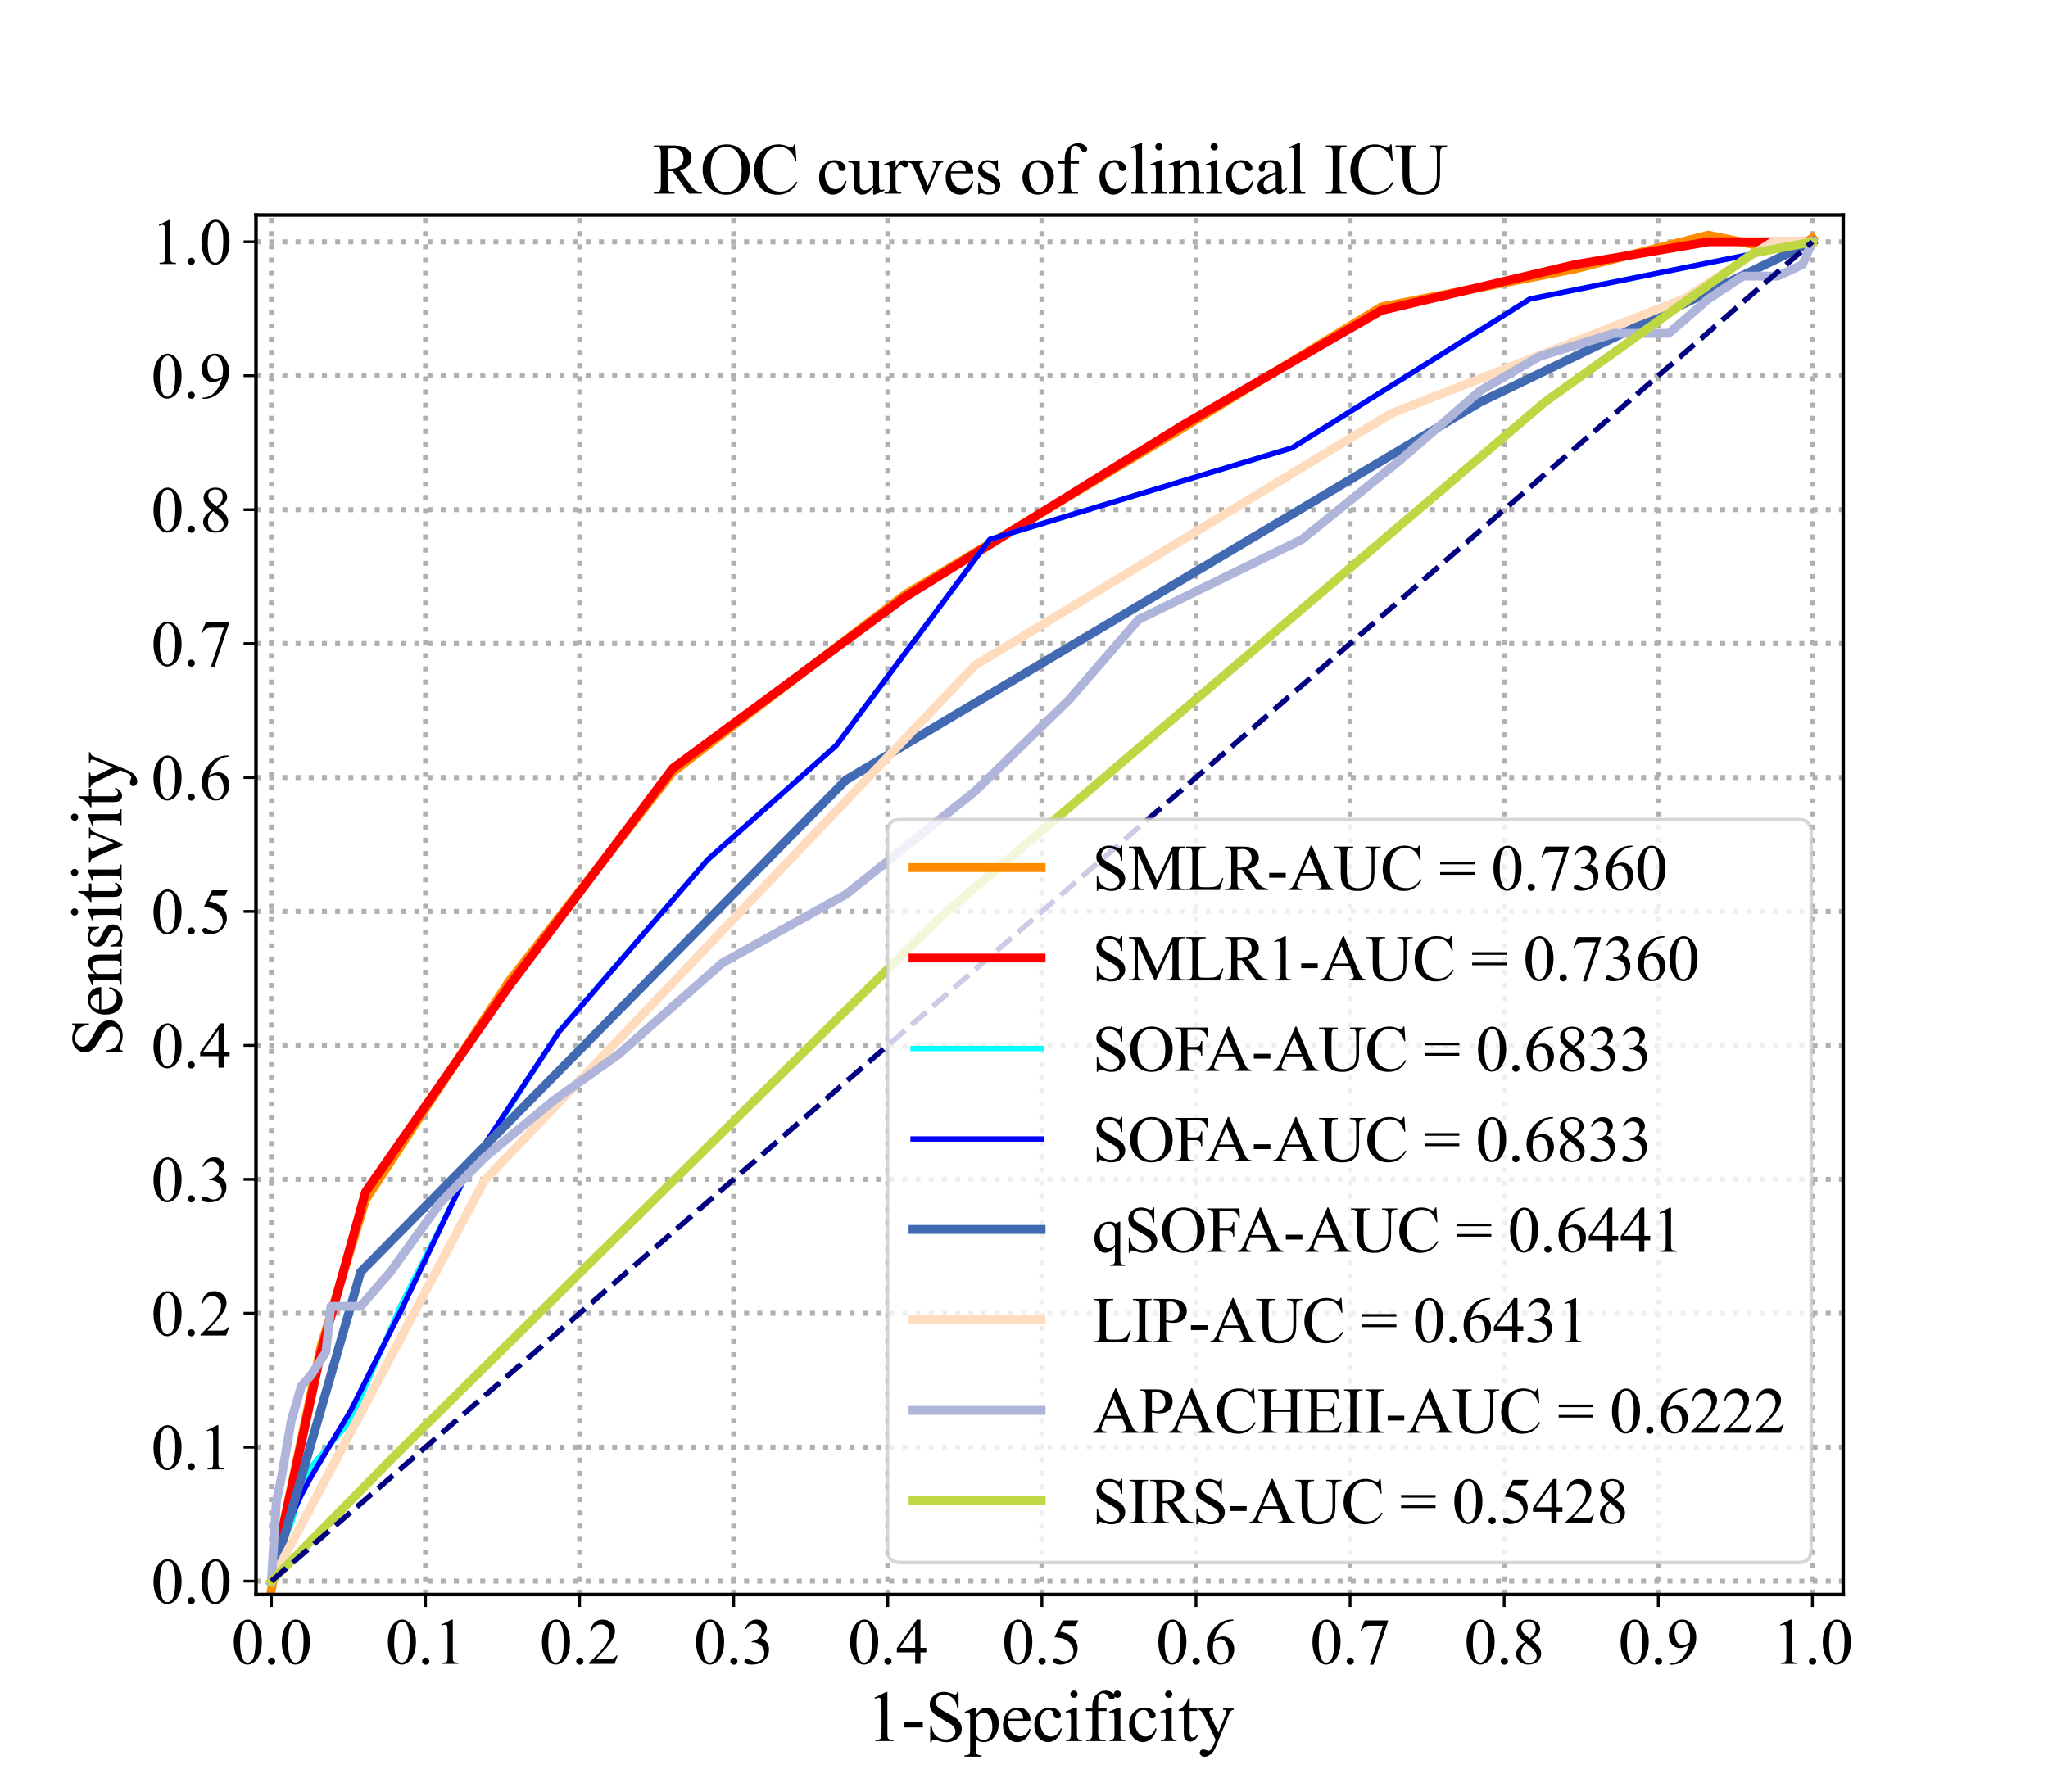 <?xml version="1.0" encoding="utf-8" standalone="no"?>
<!DOCTYPE svg PUBLIC "-//W3C//DTD SVG 1.1//EN"
  "http://www.w3.org/Graphics/SVG/1.1/DTD/svg11.dtd">
<svg xmlns:xlink="http://www.w3.org/1999/xlink" width="576pt" height="504pt" viewBox="0 0 576 504" xmlns="http://www.w3.org/2000/svg" version="1.1">
 <defs>
  <style type="text/css">*{stroke-linejoin: round; stroke-linecap: butt}</style>
 </defs>
 <g id="figure_1">
  <g id="patch_1">
   <path d="M 0 504 
L 576 504 
L 576 0 
L 0 0 
z
" style="fill: #ffffff"/>
  </g>
  <g id="axes_1">
   <g id="patch_2">
    <path d="M 72 448.56 
L 518.4 448.56 
L 518.4 60.48 
L 72 60.48 
z
" style="fill: #ffffff"/>
   </g>
   <g id="matplotlib.axis_1">
    <g id="xtick_1">
     <g id="line2d_1">
      <path d="M 76.334 448.56 
L 76.334 60.48 
" clip-path="url(#p6c0de63d6f)" style="fill: none; stroke-dasharray: 1.4,2.31; stroke-dashoffset: 0; stroke: #b0b0b0; stroke-width: 1.4"/>
     </g>
     <g id="line2d_2">
      <defs>
       <path id="md2850f3887" d="M 0 0 
L 0 3.5 
" style="stroke: #000000; stroke-width: 0.8"/>
      </defs>
      <g>
       <use xlink:href="#md2850f3887" x="76.334" y="448.56" style="stroke: #000000; stroke-width: 0.8"/>
      </g>
     </g>
     <g id="text_1">
      <!-- 0.0 -->
      <g transform="translate(65.084 468.059) scale(0.18 -0.18)">
       <defs>
        <path id="TimesNewRomanPSMT-30" d="M 231 2094 
Q 231 2819 450 3342 
Q 669 3866 1031 4122 
Q 1313 4325 1613 4325 
Q 2100 4325 2488 3828 
Q 2972 3213 2972 2159 
Q 2972 1422 2759 906 
Q 2547 391 2217 158 
Q 1888 -75 1581 -75 
Q 975 -75 572 641 
Q 231 1244 231 2094 
z
M 844 2016 
Q 844 1141 1059 588 
Q 1238 122 1591 122 
Q 1759 122 1940 273 
Q 2122 425 2216 781 
Q 2359 1319 2359 2297 
Q 2359 3022 2209 3506 
Q 2097 3866 1919 4016 
Q 1791 4119 1609 4119 
Q 1397 4119 1231 3928 
Q 1006 3669 925 3112 
Q 844 2556 844 2016 
z
" transform="scale(0.016)"/>
        <path id="TimesNewRomanPSMT-2e" d="M 800 606 
Q 947 606 1047 504 
Q 1147 403 1147 259 
Q 1147 116 1045 14 
Q 944 -88 800 -88 
Q 656 -88 554 14 
Q 453 116 453 259 
Q 453 406 554 506 
Q 656 606 800 606 
z
" transform="scale(0.016)"/>
       </defs>
       <use xlink:href="#TimesNewRomanPSMT-30"/>
       <use xlink:href="#TimesNewRomanPSMT-2e" x="50"/>
       <use xlink:href="#TimesNewRomanPSMT-30" x="75"/>
      </g>
     </g>
    </g>
    <g id="xtick_2">
     <g id="line2d_3">
      <path d="M 119.674 448.56 
L 119.674 60.48 
" clip-path="url(#p6c0de63d6f)" style="fill: none; stroke-dasharray: 1.4,2.31; stroke-dashoffset: 0; stroke: #b0b0b0; stroke-width: 1.4"/>
     </g>
     <g id="line2d_4">
      <g>
       <use xlink:href="#md2850f3887" x="119.674" y="448.56" style="stroke: #000000; stroke-width: 0.8"/>
      </g>
     </g>
     <g id="text_2">
      <!-- 0.1 -->
      <g transform="translate(108.424 468.059) scale(0.18 -0.18)">
       <defs>
        <path id="TimesNewRomanPSMT-31" d="M 750 3822 
L 1781 4325 
L 1884 4325 
L 1884 747 
Q 1884 391 1914 303 
Q 1944 216 2037 169 
Q 2131 122 2419 116 
L 2419 0 
L 825 0 
L 825 116 
Q 1125 122 1212 167 
Q 1300 213 1334 289 
Q 1369 366 1369 747 
L 1369 3034 
Q 1369 3497 1338 3628 
Q 1316 3728 1258 3775 
Q 1200 3822 1119 3822 
Q 1003 3822 797 3725 
L 750 3822 
z
" transform="scale(0.016)"/>
       </defs>
       <use xlink:href="#TimesNewRomanPSMT-30"/>
       <use xlink:href="#TimesNewRomanPSMT-2e" x="50"/>
       <use xlink:href="#TimesNewRomanPSMT-31" x="75"/>
      </g>
     </g>
    </g>
    <g id="xtick_3">
     <g id="line2d_5">
      <path d="M 163.014 448.56 
L 163.014 60.48 
" clip-path="url(#p6c0de63d6f)" style="fill: none; stroke-dasharray: 1.4,2.31; stroke-dashoffset: 0; stroke: #b0b0b0; stroke-width: 1.4"/>
     </g>
     <g id="line2d_6">
      <g>
       <use xlink:href="#md2850f3887" x="163.014" y="448.56" style="stroke: #000000; stroke-width: 0.8"/>
      </g>
     </g>
     <g id="text_3">
      <!-- 0.2 -->
      <g transform="translate(151.764 468.059) scale(0.18 -0.18)">
       <defs>
        <path id="TimesNewRomanPSMT-32" d="M 2934 816 
L 2638 0 
L 138 0 
L 138 116 
Q 1241 1122 1691 1759 
Q 2141 2397 2141 2925 
Q 2141 3328 1894 3587 
Q 1647 3847 1303 3847 
Q 991 3847 742 3664 
Q 494 3481 375 3128 
L 259 3128 
Q 338 3706 661 4015 
Q 984 4325 1469 4325 
Q 1984 4325 2329 3994 
Q 2675 3663 2675 3213 
Q 2675 2891 2525 2569 
Q 2294 2063 1775 1497 
Q 997 647 803 472 
L 1909 472 
Q 2247 472 2383 497 
Q 2519 522 2628 598 
Q 2738 675 2819 816 
L 2934 816 
z
" transform="scale(0.016)"/>
       </defs>
       <use xlink:href="#TimesNewRomanPSMT-30"/>
       <use xlink:href="#TimesNewRomanPSMT-2e" x="50"/>
       <use xlink:href="#TimesNewRomanPSMT-32" x="75"/>
      </g>
     </g>
    </g>
    <g id="xtick_4">
     <g id="line2d_7">
      <path d="M 206.353 448.56 
L 206.353 60.48 
" clip-path="url(#p6c0de63d6f)" style="fill: none; stroke-dasharray: 1.4,2.31; stroke-dashoffset: 0; stroke: #b0b0b0; stroke-width: 1.4"/>
     </g>
     <g id="line2d_8">
      <g>
       <use xlink:href="#md2850f3887" x="206.353" y="448.56" style="stroke: #000000; stroke-width: 0.8"/>
      </g>
     </g>
     <g id="text_4">
      <!-- 0.3 -->
      <g transform="translate(195.103 468.059) scale(0.18 -0.18)">
       <defs>
        <path id="TimesNewRomanPSMT-33" d="M 325 3431 
Q 506 3859 782 4092 
Q 1059 4325 1472 4325 
Q 1981 4325 2253 3994 
Q 2459 3747 2459 3466 
Q 2459 3003 1878 2509 
Q 2269 2356 2469 2072 
Q 2669 1788 2669 1403 
Q 2669 853 2319 450 
Q 1863 -75 997 -75 
Q 569 -75 414 31 
Q 259 138 259 259 
Q 259 350 332 419 
Q 406 488 509 488 
Q 588 488 669 463 
Q 722 447 909 348 
Q 1097 250 1169 231 
Q 1284 197 1416 197 
Q 1734 197 1970 444 
Q 2206 691 2206 1028 
Q 2206 1275 2097 1509 
Q 2016 1684 1919 1775 
Q 1784 1900 1550 2001 
Q 1316 2103 1072 2103 
L 972 2103 
L 972 2197 
Q 1219 2228 1467 2375 
Q 1716 2522 1828 2728 
Q 1941 2934 1941 3181 
Q 1941 3503 1739 3701 
Q 1538 3900 1238 3900 
Q 753 3900 428 3381 
L 325 3431 
z
" transform="scale(0.016)"/>
       </defs>
       <use xlink:href="#TimesNewRomanPSMT-30"/>
       <use xlink:href="#TimesNewRomanPSMT-2e" x="50"/>
       <use xlink:href="#TimesNewRomanPSMT-33" x="75"/>
      </g>
     </g>
    </g>
    <g id="xtick_5">
     <g id="line2d_9">
      <path d="M 249.693 448.56 
L 249.693 60.48 
" clip-path="url(#p6c0de63d6f)" style="fill: none; stroke-dasharray: 1.4,2.31; stroke-dashoffset: 0; stroke: #b0b0b0; stroke-width: 1.4"/>
     </g>
     <g id="line2d_10">
      <g>
       <use xlink:href="#md2850f3887" x="249.693" y="448.56" style="stroke: #000000; stroke-width: 0.8"/>
      </g>
     </g>
     <g id="text_5">
      <!-- 0.4 -->
      <g transform="translate(238.443 468.059) scale(0.18 -0.18)">
       <defs>
        <path id="TimesNewRomanPSMT-34" d="M 2978 1563 
L 2978 1119 
L 2409 1119 
L 2409 0 
L 1894 0 
L 1894 1119 
L 100 1119 
L 100 1519 
L 2066 4325 
L 2409 4325 
L 2409 1563 
L 2978 1563 
z
M 1894 1563 
L 1894 3666 
L 406 1563 
L 1894 1563 
z
" transform="scale(0.016)"/>
       </defs>
       <use xlink:href="#TimesNewRomanPSMT-30"/>
       <use xlink:href="#TimesNewRomanPSMT-2e" x="50"/>
       <use xlink:href="#TimesNewRomanPSMT-34" x="75"/>
      </g>
     </g>
    </g>
    <g id="xtick_6">
     <g id="line2d_11">
      <path d="M 293.033 448.56 
L 293.033 60.48 
" clip-path="url(#p6c0de63d6f)" style="fill: none; stroke-dasharray: 1.4,2.31; stroke-dashoffset: 0; stroke: #b0b0b0; stroke-width: 1.4"/>
     </g>
     <g id="line2d_12">
      <g>
       <use xlink:href="#md2850f3887" x="293.033" y="448.56" style="stroke: #000000; stroke-width: 0.8"/>
      </g>
     </g>
     <g id="text_6">
      <!-- 0.5 -->
      <g transform="translate(281.783 468.059) scale(0.18 -0.18)">
       <defs>
        <path id="TimesNewRomanPSMT-35" d="M 2778 4238 
L 2534 3706 
L 1259 3706 
L 981 3138 
Q 1809 3016 2294 2522 
Q 2709 2097 2709 1522 
Q 2709 1188 2573 903 
Q 2438 619 2231 419 
Q 2025 219 1772 97 
Q 1413 -75 1034 -75 
Q 653 -75 479 54 
Q 306 184 306 341 
Q 306 428 378 495 
Q 450 563 559 563 
Q 641 563 702 538 
Q 763 513 909 409 
Q 1144 247 1384 247 
Q 1750 247 2026 523 
Q 2303 800 2303 1197 
Q 2303 1581 2056 1914 
Q 1809 2247 1375 2428 
Q 1034 2569 447 2591 
L 1259 4238 
L 2778 4238 
z
" transform="scale(0.016)"/>
       </defs>
       <use xlink:href="#TimesNewRomanPSMT-30"/>
       <use xlink:href="#TimesNewRomanPSMT-2e" x="50"/>
       <use xlink:href="#TimesNewRomanPSMT-35" x="75"/>
      </g>
     </g>
    </g>
    <g id="xtick_7">
     <g id="line2d_13">
      <path d="M 336.373 448.56 
L 336.373 60.48 
" clip-path="url(#p6c0de63d6f)" style="fill: none; stroke-dasharray: 1.4,2.31; stroke-dashoffset: 0; stroke: #b0b0b0; stroke-width: 1.4"/>
     </g>
     <g id="line2d_14">
      <g>
       <use xlink:href="#md2850f3887" x="336.373" y="448.56" style="stroke: #000000; stroke-width: 0.8"/>
      </g>
     </g>
     <g id="text_7">
      <!-- 0.6 -->
      <g transform="translate(325.123 468.059) scale(0.18 -0.18)">
       <defs>
        <path id="TimesNewRomanPSMT-36" d="M 2869 4325 
L 2869 4209 
Q 2456 4169 2195 4045 
Q 1934 3922 1679 3669 
Q 1425 3416 1258 3105 
Q 1091 2794 978 2366 
Q 1428 2675 1881 2675 
Q 2316 2675 2634 2325 
Q 2953 1975 2953 1425 
Q 2953 894 2631 456 
Q 2244 -75 1606 -75 
Q 1172 -75 869 213 
Q 275 772 275 1663 
Q 275 2231 503 2743 
Q 731 3256 1154 3653 
Q 1578 4050 1965 4187 
Q 2353 4325 2688 4325 
L 2869 4325 
z
M 925 2138 
Q 869 1716 869 1456 
Q 869 1156 980 804 
Q 1091 453 1309 247 
Q 1469 100 1697 100 
Q 1969 100 2183 356 
Q 2397 613 2397 1088 
Q 2397 1622 2184 2012 
Q 1972 2403 1581 2403 
Q 1463 2403 1327 2353 
Q 1191 2303 925 2138 
z
" transform="scale(0.016)"/>
       </defs>
       <use xlink:href="#TimesNewRomanPSMT-30"/>
       <use xlink:href="#TimesNewRomanPSMT-2e" x="50"/>
       <use xlink:href="#TimesNewRomanPSMT-36" x="75"/>
      </g>
     </g>
    </g>
    <g id="xtick_8">
     <g id="line2d_15">
      <path d="M 379.713 448.56 
L 379.713 60.48 
" clip-path="url(#p6c0de63d6f)" style="fill: none; stroke-dasharray: 1.4,2.31; stroke-dashoffset: 0; stroke: #b0b0b0; stroke-width: 1.4"/>
     </g>
     <g id="line2d_16">
      <g>
       <use xlink:href="#md2850f3887" x="379.713" y="448.56" style="stroke: #000000; stroke-width: 0.8"/>
      </g>
     </g>
     <g id="text_8">
      <!-- 0.7 -->
      <g transform="translate(368.463 468.059) scale(0.18 -0.18)">
       <defs>
        <path id="TimesNewRomanPSMT-37" d="M 644 4238 
L 2916 4238 
L 2916 4119 
L 1503 -88 
L 1153 -88 
L 2419 3728 
L 1253 3728 
Q 900 3728 750 3644 
Q 488 3500 328 3200 
L 238 3234 
L 644 4238 
z
" transform="scale(0.016)"/>
       </defs>
       <use xlink:href="#TimesNewRomanPSMT-30"/>
       <use xlink:href="#TimesNewRomanPSMT-2e" x="50"/>
       <use xlink:href="#TimesNewRomanPSMT-37" x="75"/>
      </g>
     </g>
    </g>
    <g id="xtick_9">
     <g id="line2d_17">
      <path d="M 423.052 448.56 
L 423.052 60.48 
" clip-path="url(#p6c0de63d6f)" style="fill: none; stroke-dasharray: 1.4,2.31; stroke-dashoffset: 0; stroke: #b0b0b0; stroke-width: 1.4"/>
     </g>
     <g id="line2d_18">
      <g>
       <use xlink:href="#md2850f3887" x="423.052" y="448.56" style="stroke: #000000; stroke-width: 0.8"/>
      </g>
     </g>
     <g id="text_9">
      <!-- 0.8 -->
      <g transform="translate(411.802 468.059) scale(0.18 -0.18)">
       <defs>
        <path id="TimesNewRomanPSMT-38" d="M 1228 2134 
Q 725 2547 579 2797 
Q 434 3047 434 3316 
Q 434 3728 753 4026 
Q 1072 4325 1600 4325 
Q 2113 4325 2425 4047 
Q 2738 3769 2738 3413 
Q 2738 3175 2569 2928 
Q 2400 2681 1866 2347 
Q 2416 1922 2594 1678 
Q 2831 1359 2831 1006 
Q 2831 559 2490 242 
Q 2150 -75 1597 -75 
Q 994 -75 656 303 
Q 388 606 388 966 
Q 388 1247 577 1523 
Q 766 1800 1228 2134 
z
M 1719 2469 
Q 2094 2806 2194 3001 
Q 2294 3197 2294 3444 
Q 2294 3772 2109 3958 
Q 1925 4144 1606 4144 
Q 1288 4144 1088 3959 
Q 888 3775 888 3528 
Q 888 3366 970 3203 
Q 1053 3041 1206 2894 
L 1719 2469 
z
M 1375 2016 
Q 1116 1797 991 1539 
Q 866 1281 866 981 
Q 866 578 1086 336 
Q 1306 94 1647 94 
Q 1984 94 2187 284 
Q 2391 475 2391 747 
Q 2391 972 2272 1150 
Q 2050 1481 1375 2016 
z
" transform="scale(0.016)"/>
       </defs>
       <use xlink:href="#TimesNewRomanPSMT-30"/>
       <use xlink:href="#TimesNewRomanPSMT-2e" x="50"/>
       <use xlink:href="#TimesNewRomanPSMT-38" x="75"/>
      </g>
     </g>
    </g>
    <g id="xtick_10">
     <g id="line2d_19">
      <path d="M 466.392 448.56 
L 466.392 60.48 
" clip-path="url(#p6c0de63d6f)" style="fill: none; stroke-dasharray: 1.4,2.31; stroke-dashoffset: 0; stroke: #b0b0b0; stroke-width: 1.4"/>
     </g>
     <g id="line2d_20">
      <g>
       <use xlink:href="#md2850f3887" x="466.392" y="448.56" style="stroke: #000000; stroke-width: 0.8"/>
      </g>
     </g>
     <g id="text_10">
      <!-- 0.9 -->
      <g transform="translate(455.142 468.059) scale(0.18 -0.18)">
       <defs>
        <path id="TimesNewRomanPSMT-39" d="M 338 -88 
L 338 28 
Q 744 34 1094 217 
Q 1444 400 1770 856 
Q 2097 1313 2225 1859 
Q 1734 1544 1338 1544 
Q 891 1544 572 1889 
Q 253 2234 253 2806 
Q 253 3363 572 3797 
Q 956 4325 1575 4325 
Q 2097 4325 2469 3894 
Q 2925 3359 2925 2575 
Q 2925 1869 2578 1258 
Q 2231 647 1613 244 
Q 1109 -88 516 -88 
L 338 -88 
z
M 2275 2091 
Q 2331 2497 2331 2741 
Q 2331 3044 2228 3395 
Q 2125 3747 1936 3934 
Q 1747 4122 1506 4122 
Q 1228 4122 1018 3872 
Q 809 3622 809 3128 
Q 809 2469 1088 2097 
Q 1291 1828 1588 1828 
Q 1731 1828 1928 1897 
Q 2125 1966 2275 2091 
z
" transform="scale(0.016)"/>
       </defs>
       <use xlink:href="#TimesNewRomanPSMT-30"/>
       <use xlink:href="#TimesNewRomanPSMT-2e" x="50"/>
       <use xlink:href="#TimesNewRomanPSMT-39" x="75"/>
      </g>
     </g>
    </g>
    <g id="xtick_11">
     <g id="line2d_21">
      <path d="M 509.732 448.56 
L 509.732 60.48 
" clip-path="url(#p6c0de63d6f)" style="fill: none; stroke-dasharray: 1.4,2.31; stroke-dashoffset: 0; stroke: #b0b0b0; stroke-width: 1.4"/>
     </g>
     <g id="line2d_22">
      <g>
       <use xlink:href="#md2850f3887" x="509.732" y="448.56" style="stroke: #000000; stroke-width: 0.8"/>
      </g>
     </g>
     <g id="text_11">
      <!-- 1.0 -->
      <g transform="translate(498.482 468.059) scale(0.18 -0.18)">
       <use xlink:href="#TimesNewRomanPSMT-31"/>
       <use xlink:href="#TimesNewRomanPSMT-2e" x="50"/>
       <use xlink:href="#TimesNewRomanPSMT-30" x="75"/>
      </g>
     </g>
    </g>
    <g id="text_12">
     <!-- 1-Specificity -->
     <g transform="translate(243.55 489.797) scale(0.2 -0.2)">
      <defs>
       <path id="TimesNewRomanPSMT-2d" d="M 259 1672 
L 1875 1672 
L 1875 1200 
L 259 1200 
L 259 1672 
z
" transform="scale(0.016)"/>
       <path id="TimesNewRomanPSMT-53" d="M 2934 4334 
L 2934 2869 
L 2819 2869 
Q 2763 3291 2617 3541 
Q 2472 3791 2203 3937 
Q 1934 4084 1647 4084 
Q 1322 4084 1109 3886 
Q 897 3688 897 3434 
Q 897 3241 1031 3081 
Q 1225 2847 1953 2456 
Q 2547 2138 2764 1967 
Q 2981 1797 3098 1565 
Q 3216 1334 3216 1081 
Q 3216 600 2842 251 
Q 2469 -97 1881 -97 
Q 1697 -97 1534 -69 
Q 1438 -53 1133 45 
Q 828 144 747 144 
Q 669 144 623 97 
Q 578 50 556 -97 
L 441 -97 
L 441 1356 
L 556 1356 
Q 638 900 775 673 
Q 913 447 1195 297 
Q 1478 147 1816 147 
Q 2206 147 2432 353 
Q 2659 559 2659 841 
Q 2659 997 2573 1156 
Q 2488 1316 2306 1453 
Q 2184 1547 1640 1851 
Q 1097 2156 867 2337 
Q 638 2519 519 2737 
Q 400 2956 400 3219 
Q 400 3675 750 4004 
Q 1100 4334 1641 4334 
Q 1978 4334 2356 4169 
Q 2531 4091 2603 4091 
Q 2684 4091 2736 4139 
Q 2788 4188 2819 4334 
L 2934 4334 
z
" transform="scale(0.016)"/>
       <path id="TimesNewRomanPSMT-70" d="M -6 2578 
L 875 2934 
L 994 2934 
L 994 2266 
Q 1216 2644 1439 2795 
Q 1663 2947 1909 2947 
Q 2341 2947 2628 2609 
Q 2981 2197 2981 1534 
Q 2981 794 2556 309 
Q 2206 -88 1675 -88 
Q 1444 -88 1275 -22 
Q 1150 25 994 166 
L 994 -706 
Q 994 -1000 1030 -1079 
Q 1066 -1159 1155 -1206 
Q 1244 -1253 1478 -1253 
L 1478 -1369 
L -22 -1369 
L -22 -1253 
L 56 -1253 
Q 228 -1256 350 -1188 
Q 409 -1153 442 -1076 
Q 475 -1000 475 -688 
L 475 2019 
Q 475 2297 450 2372 
Q 425 2447 370 2484 
Q 316 2522 222 2522 
Q 147 2522 31 2478 
L -6 2578 
z
M 994 2081 
L 994 1013 
Q 994 666 1022 556 
Q 1066 375 1236 237 
Q 1406 100 1666 100 
Q 1978 100 2172 344 
Q 2425 663 2425 1241 
Q 2425 1897 2138 2250 
Q 1938 2494 1663 2494 
Q 1513 2494 1366 2419 
Q 1253 2363 994 2081 
z
" transform="scale(0.016)"/>
       <path id="TimesNewRomanPSMT-65" d="M 681 1784 
Q 678 1147 991 784 
Q 1303 422 1725 422 
Q 2006 422 2214 576 
Q 2422 731 2563 1106 
L 2659 1044 
Q 2594 616 2278 264 
Q 1963 -88 1488 -88 
Q 972 -88 605 314 
Q 238 716 238 1394 
Q 238 2128 614 2539 
Q 991 2950 1559 2950 
Q 2041 2950 2350 2633 
Q 2659 2316 2659 1784 
L 681 1784 
z
M 681 1966 
L 2006 1966 
Q 1991 2241 1941 2353 
Q 1863 2528 1708 2628 
Q 1553 2728 1384 2728 
Q 1125 2728 920 2526 
Q 716 2325 681 1966 
z
" transform="scale(0.016)"/>
       <path id="TimesNewRomanPSMT-63" d="M 2631 1088 
Q 2516 522 2178 217 
Q 1841 -88 1431 -88 
Q 944 -88 581 321 
Q 219 731 219 1428 
Q 219 2103 620 2525 
Q 1022 2947 1584 2947 
Q 2006 2947 2278 2723 
Q 2550 2500 2550 2259 
Q 2550 2141 2473 2067 
Q 2397 1994 2259 1994 
Q 2075 1994 1981 2113 
Q 1928 2178 1911 2362 
Q 1894 2547 1784 2644 
Q 1675 2738 1481 2738 
Q 1169 2738 978 2506 
Q 725 2200 725 1697 
Q 725 1184 976 792 
Q 1228 400 1656 400 
Q 1963 400 2206 609 
Q 2378 753 2541 1131 
L 2631 1088 
z
" transform="scale(0.016)"/>
       <path id="TimesNewRomanPSMT-69" d="M 928 4444 
Q 1059 4444 1151 4351 
Q 1244 4259 1244 4128 
Q 1244 3997 1151 3903 
Q 1059 3809 928 3809 
Q 797 3809 703 3903 
Q 609 3997 609 4128 
Q 609 4259 701 4351 
Q 794 4444 928 4444 
z
M 1188 2947 
L 1188 647 
Q 1188 378 1227 289 
Q 1266 200 1342 156 
Q 1419 113 1622 113 
L 1622 0 
L 231 0 
L 231 113 
Q 441 113 512 153 
Q 584 194 626 287 
Q 669 381 669 647 
L 669 1750 
Q 669 2216 641 2353 
Q 619 2453 572 2492 
Q 525 2531 444 2531 
Q 356 2531 231 2484 
L 188 2597 
L 1050 2947 
L 1188 2947 
z
" transform="scale(0.016)"/>
       <path id="TimesNewRomanPSMT-66" d="M 1319 2638 
L 1319 756 
Q 1319 356 1406 250 
Q 1522 113 1716 113 
L 1975 113 
L 1975 0 
L 266 0 
L 266 113 
L 394 113 
Q 519 113 622 175 
Q 725 238 764 344 
Q 803 450 803 756 
L 803 2638 
L 247 2638 
L 247 2863 
L 803 2863 
L 803 3050 
Q 803 3478 940 3775 
Q 1078 4072 1361 4255 
Q 1644 4438 1997 4438 
Q 2325 4438 2600 4225 
Q 2781 4084 2781 3909 
Q 2781 3816 2700 3733 
Q 2619 3650 2525 3650 
Q 2453 3650 2373 3701 
Q 2294 3753 2178 3923 
Q 2063 4094 1966 4153 
Q 1869 4213 1750 4213 
Q 1606 4213 1506 4136 
Q 1406 4059 1362 3898 
Q 1319 3738 1319 3069 
L 1319 2863 
L 2056 2863 
L 2056 2638 
L 1319 2638 
z
" transform="scale(0.016)"/>
       <path id="TimesNewRomanPSMT-74" d="M 1031 3803 
L 1031 2863 
L 1700 2863 
L 1700 2644 
L 1031 2644 
L 1031 788 
Q 1031 509 1111 412 
Q 1191 316 1316 316 
Q 1419 316 1516 380 
Q 1613 444 1666 569 
L 1788 569 
Q 1678 263 1478 108 
Q 1278 -47 1066 -47 
Q 922 -47 784 33 
Q 647 113 581 261 
Q 516 409 516 719 
L 516 2644 
L 63 2644 
L 63 2747 
Q 234 2816 414 2980 
Q 594 3144 734 3369 
Q 806 3488 934 3803 
L 1031 3803 
z
" transform="scale(0.016)"/>
       <path id="TimesNewRomanPSMT-79" d="M 38 2863 
L 1372 2863 
L 1372 2747 
L 1306 2747 
Q 1166 2747 1095 2686 
Q 1025 2625 1025 2534 
Q 1025 2413 1128 2197 
L 1825 753 
L 2466 2334 
Q 2519 2463 2519 2588 
Q 2519 2644 2497 2672 
Q 2472 2706 2419 2726 
Q 2366 2747 2231 2747 
L 2231 2863 
L 3163 2863 
L 3163 2747 
Q 3047 2734 2984 2696 
Q 2922 2659 2847 2556 
Q 2819 2513 2741 2316 
L 1575 -541 
Q 1406 -956 1132 -1168 
Q 859 -1381 606 -1381 
Q 422 -1381 303 -1275 
Q 184 -1169 184 -1031 
Q 184 -900 270 -820 
Q 356 -741 506 -741 
Q 609 -741 788 -809 
Q 913 -856 944 -856 
Q 1038 -856 1148 -759 
Q 1259 -663 1372 -384 
L 1575 113 
L 547 2272 
Q 500 2369 397 2513 
Q 319 2622 269 2659 
Q 197 2709 38 2747 
L 38 2863 
z
" transform="scale(0.016)"/>
      </defs>
      <use xlink:href="#TimesNewRomanPSMT-31"/>
      <use xlink:href="#TimesNewRomanPSMT-2d" x="50"/>
      <use xlink:href="#TimesNewRomanPSMT-53" x="83.301"/>
      <use xlink:href="#TimesNewRomanPSMT-70" x="138.916"/>
      <use xlink:href="#TimesNewRomanPSMT-65" x="188.916"/>
      <use xlink:href="#TimesNewRomanPSMT-63" x="233.301"/>
      <use xlink:href="#TimesNewRomanPSMT-69" x="277.686"/>
      <use xlink:href="#TimesNewRomanPSMT-66" x="305.469"/>
      <use xlink:href="#TimesNewRomanPSMT-69" x="338.77"/>
      <use xlink:href="#TimesNewRomanPSMT-63" x="366.553"/>
      <use xlink:href="#TimesNewRomanPSMT-69" x="410.938"/>
      <use xlink:href="#TimesNewRomanPSMT-74" x="438.721"/>
      <use xlink:href="#TimesNewRomanPSMT-79" x="466.504"/>
     </g>
    </g>
   </g>
   <g id="matplotlib.axis_2">
    <g id="ytick_1">
     <g id="line2d_23">
      <path d="M 72 444.792 
L 518.4 444.792 
" clip-path="url(#p6c0de63d6f)" style="fill: none; stroke-dasharray: 1.4,2.31; stroke-dashoffset: 0; stroke: #b0b0b0; stroke-width: 1.4"/>
     </g>
     <g id="line2d_24">
      <defs>
       <path id="m5d40216783" d="M 0 0 
L -3.5 0 
" style="stroke: #000000; stroke-width: 0.8"/>
      </defs>
      <g>
       <use xlink:href="#m5d40216783" x="72" y="444.792" style="stroke: #000000; stroke-width: 0.8"/>
      </g>
     </g>
     <g id="text_13">
      <!-- 0.0 -->
      <g transform="translate(42.5 451.042) scale(0.18 -0.18)">
       <use xlink:href="#TimesNewRomanPSMT-30"/>
       <use xlink:href="#TimesNewRomanPSMT-2e" x="50"/>
       <use xlink:href="#TimesNewRomanPSMT-30" x="75"/>
      </g>
     </g>
    </g>
    <g id="ytick_2">
     <g id="line2d_25">
      <path d="M 72 407.115 
L 518.4 407.115 
" clip-path="url(#p6c0de63d6f)" style="fill: none; stroke-dasharray: 1.4,2.31; stroke-dashoffset: 0; stroke: #b0b0b0; stroke-width: 1.4"/>
     </g>
     <g id="line2d_26">
      <g>
       <use xlink:href="#m5d40216783" x="72" y="407.115" style="stroke: #000000; stroke-width: 0.8"/>
      </g>
     </g>
     <g id="text_14">
      <!-- 0.1 -->
      <g transform="translate(42.5 413.364) scale(0.18 -0.18)">
       <use xlink:href="#TimesNewRomanPSMT-30"/>
       <use xlink:href="#TimesNewRomanPSMT-2e" x="50"/>
       <use xlink:href="#TimesNewRomanPSMT-31" x="75"/>
      </g>
     </g>
    </g>
    <g id="ytick_3">
     <g id="line2d_27">
      <path d="M 72 369.437 
L 518.4 369.437 
" clip-path="url(#p6c0de63d6f)" style="fill: none; stroke-dasharray: 1.4,2.31; stroke-dashoffset: 0; stroke: #b0b0b0; stroke-width: 1.4"/>
     </g>
     <g id="line2d_28">
      <g>
       <use xlink:href="#m5d40216783" x="72" y="369.437" style="stroke: #000000; stroke-width: 0.8"/>
      </g>
     </g>
     <g id="text_15">
      <!-- 0.2 -->
      <g transform="translate(42.5 375.686) scale(0.18 -0.18)">
       <use xlink:href="#TimesNewRomanPSMT-30"/>
       <use xlink:href="#TimesNewRomanPSMT-2e" x="50"/>
       <use xlink:href="#TimesNewRomanPSMT-32" x="75"/>
      </g>
     </g>
    </g>
    <g id="ytick_4">
     <g id="line2d_29">
      <path d="M 72 331.759 
L 518.4 331.759 
" clip-path="url(#p6c0de63d6f)" style="fill: none; stroke-dasharray: 1.4,2.31; stroke-dashoffset: 0; stroke: #b0b0b0; stroke-width: 1.4"/>
     </g>
     <g id="line2d_30">
      <g>
       <use xlink:href="#m5d40216783" x="72" y="331.759" style="stroke: #000000; stroke-width: 0.8"/>
      </g>
     </g>
     <g id="text_16">
      <!-- 0.3 -->
      <g transform="translate(42.5 338.009) scale(0.18 -0.18)">
       <use xlink:href="#TimesNewRomanPSMT-30"/>
       <use xlink:href="#TimesNewRomanPSMT-2e" x="50"/>
       <use xlink:href="#TimesNewRomanPSMT-33" x="75"/>
      </g>
     </g>
    </g>
    <g id="ytick_5">
     <g id="line2d_31">
      <path d="M 72 294.082 
L 518.4 294.082 
" clip-path="url(#p6c0de63d6f)" style="fill: none; stroke-dasharray: 1.4,2.31; stroke-dashoffset: 0; stroke: #b0b0b0; stroke-width: 1.4"/>
     </g>
     <g id="line2d_32">
      <g>
       <use xlink:href="#m5d40216783" x="72" y="294.082" style="stroke: #000000; stroke-width: 0.8"/>
      </g>
     </g>
     <g id="text_17">
      <!-- 0.4 -->
      <g transform="translate(42.5 300.331) scale(0.18 -0.18)">
       <use xlink:href="#TimesNewRomanPSMT-30"/>
       <use xlink:href="#TimesNewRomanPSMT-2e" x="50"/>
       <use xlink:href="#TimesNewRomanPSMT-34" x="75"/>
      </g>
     </g>
    </g>
    <g id="ytick_6">
     <g id="line2d_33">
      <path d="M 72 256.404 
L 518.4 256.404 
" clip-path="url(#p6c0de63d6f)" style="fill: none; stroke-dasharray: 1.4,2.31; stroke-dashoffset: 0; stroke: #b0b0b0; stroke-width: 1.4"/>
     </g>
     <g id="line2d_34">
      <g>
       <use xlink:href="#m5d40216783" x="72" y="256.404" style="stroke: #000000; stroke-width: 0.8"/>
      </g>
     </g>
     <g id="text_18">
      <!-- 0.5 -->
      <g transform="translate(42.5 262.653) scale(0.18 -0.18)">
       <use xlink:href="#TimesNewRomanPSMT-30"/>
       <use xlink:href="#TimesNewRomanPSMT-2e" x="50"/>
       <use xlink:href="#TimesNewRomanPSMT-35" x="75"/>
      </g>
     </g>
    </g>
    <g id="ytick_7">
     <g id="line2d_35">
      <path d="M 72 218.726 
L 518.4 218.726 
" clip-path="url(#p6c0de63d6f)" style="fill: none; stroke-dasharray: 1.4,2.31; stroke-dashoffset: 0; stroke: #b0b0b0; stroke-width: 1.4"/>
     </g>
     <g id="line2d_36">
      <g>
       <use xlink:href="#m5d40216783" x="72" y="218.726" style="stroke: #000000; stroke-width: 0.8"/>
      </g>
     </g>
     <g id="text_19">
      <!-- 0.6 -->
      <g transform="translate(42.5 224.976) scale(0.18 -0.18)">
       <use xlink:href="#TimesNewRomanPSMT-30"/>
       <use xlink:href="#TimesNewRomanPSMT-2e" x="50"/>
       <use xlink:href="#TimesNewRomanPSMT-36" x="75"/>
      </g>
     </g>
    </g>
    <g id="ytick_8">
     <g id="line2d_37">
      <path d="M 72 181.049 
L 518.4 181.049 
" clip-path="url(#p6c0de63d6f)" style="fill: none; stroke-dasharray: 1.4,2.31; stroke-dashoffset: 0; stroke: #b0b0b0; stroke-width: 1.4"/>
     </g>
     <g id="line2d_38">
      <g>
       <use xlink:href="#m5d40216783" x="72" y="181.049" style="stroke: #000000; stroke-width: 0.8"/>
      </g>
     </g>
     <g id="text_20">
      <!-- 0.7 -->
      <g transform="translate(42.5 187.298) scale(0.18 -0.18)">
       <use xlink:href="#TimesNewRomanPSMT-30"/>
       <use xlink:href="#TimesNewRomanPSMT-2e" x="50"/>
       <use xlink:href="#TimesNewRomanPSMT-37" x="75"/>
      </g>
     </g>
    </g>
    <g id="ytick_9">
     <g id="line2d_39">
      <path d="M 72 143.371 
L 518.4 143.371 
" clip-path="url(#p6c0de63d6f)" style="fill: none; stroke-dasharray: 1.4,2.31; stroke-dashoffset: 0; stroke: #b0b0b0; stroke-width: 1.4"/>
     </g>
     <g id="line2d_40">
      <g>
       <use xlink:href="#m5d40216783" x="72" y="143.371" style="stroke: #000000; stroke-width: 0.8"/>
      </g>
     </g>
     <g id="text_21">
      <!-- 0.8 -->
      <g transform="translate(42.5 149.62) scale(0.18 -0.18)">
       <use xlink:href="#TimesNewRomanPSMT-30"/>
       <use xlink:href="#TimesNewRomanPSMT-2e" x="50"/>
       <use xlink:href="#TimesNewRomanPSMT-38" x="75"/>
      </g>
     </g>
    </g>
    <g id="ytick_10">
     <g id="line2d_41">
      <path d="M 72 105.693 
L 518.4 105.693 
" clip-path="url(#p6c0de63d6f)" style="fill: none; stroke-dasharray: 1.4,2.31; stroke-dashoffset: 0; stroke: #b0b0b0; stroke-width: 1.4"/>
     </g>
     <g id="line2d_42">
      <g>
       <use xlink:href="#m5d40216783" x="72" y="105.693" style="stroke: #000000; stroke-width: 0.8"/>
      </g>
     </g>
     <g id="text_22">
      <!-- 0.9 -->
      <g transform="translate(42.5 111.943) scale(0.18 -0.18)">
       <use xlink:href="#TimesNewRomanPSMT-30"/>
       <use xlink:href="#TimesNewRomanPSMT-2e" x="50"/>
       <use xlink:href="#TimesNewRomanPSMT-39" x="75"/>
      </g>
     </g>
    </g>
    <g id="ytick_11">
     <g id="line2d_43">
      <path d="M 72 68.016 
L 518.4 68.016 
" clip-path="url(#p6c0de63d6f)" style="fill: none; stroke-dasharray: 1.4,2.31; stroke-dashoffset: 0; stroke: #b0b0b0; stroke-width: 1.4"/>
     </g>
     <g id="line2d_44">
      <g>
       <use xlink:href="#m5d40216783" x="72" y="68.016" style="stroke: #000000; stroke-width: 0.8"/>
      </g>
     </g>
     <g id="text_23">
      <!-- 1.0 -->
      <g transform="translate(42.5 74.265) scale(0.18 -0.18)">
       <use xlink:href="#TimesNewRomanPSMT-31"/>
       <use xlink:href="#TimesNewRomanPSMT-2e" x="50"/>
       <use xlink:href="#TimesNewRomanPSMT-30" x="75"/>
      </g>
     </g>
    </g>
    <g id="text_24">
     <!-- Sensitivity -->
     <g transform="translate(34.184 297.303) rotate(-90) scale(0.2 -0.2)">
      <defs>
       <path id="TimesNewRomanPSMT-6e" d="M 1034 2341 
Q 1538 2947 1994 2947 
Q 2228 2947 2397 2830 
Q 2566 2713 2666 2444 
Q 2734 2256 2734 1869 
L 2734 647 
Q 2734 375 2778 278 
Q 2813 200 2889 156 
Q 2966 113 3172 113 
L 3172 0 
L 1756 0 
L 1756 113 
L 1816 113 
Q 2016 113 2095 173 
Q 2175 234 2206 353 
Q 2219 400 2219 647 
L 2219 1819 
Q 2219 2209 2117 2386 
Q 2016 2563 1775 2563 
Q 1403 2563 1034 2156 
L 1034 647 
Q 1034 356 1069 288 
Q 1113 197 1189 155 
Q 1266 113 1500 113 
L 1500 0 
L 84 0 
L 84 113 
L 147 113 
Q 366 113 442 223 
Q 519 334 519 647 
L 519 1709 
Q 519 2225 495 2337 
Q 472 2450 423 2490 
Q 375 2531 294 2531 
Q 206 2531 84 2484 
L 38 2597 
L 900 2947 
L 1034 2947 
L 1034 2341 
z
" transform="scale(0.016)"/>
       <path id="TimesNewRomanPSMT-73" d="M 2050 2947 
L 2050 1972 
L 1947 1972 
Q 1828 2431 1642 2597 
Q 1456 2763 1169 2763 
Q 950 2763 815 2647 
Q 681 2531 681 2391 
Q 681 2216 781 2091 
Q 878 1963 1175 1819 
L 1631 1597 
Q 2266 1288 2266 781 
Q 2266 391 1970 151 
Q 1675 -88 1309 -88 
Q 1047 -88 709 6 
Q 606 38 541 38 
Q 469 38 428 -44 
L 325 -44 
L 325 978 
L 428 978 
Q 516 541 762 319 
Q 1009 97 1316 97 
Q 1531 97 1667 223 
Q 1803 350 1803 528 
Q 1803 744 1651 891 
Q 1500 1038 1047 1263 
Q 594 1488 453 1669 
Q 313 1847 313 2119 
Q 313 2472 555 2709 
Q 797 2947 1181 2947 
Q 1350 2947 1591 2875 
Q 1750 2828 1803 2828 
Q 1853 2828 1881 2850 
Q 1909 2872 1947 2947 
L 2050 2947 
z
" transform="scale(0.016)"/>
       <path id="TimesNewRomanPSMT-76" d="M 53 2863 
L 1400 2863 
L 1400 2747 
L 1313 2747 
Q 1191 2747 1127 2687 
Q 1063 2628 1063 2528 
Q 1063 2419 1128 2269 
L 1794 688 
L 2463 2328 
Q 2534 2503 2534 2594 
Q 2534 2638 2509 2666 
Q 2475 2713 2422 2730 
Q 2369 2747 2206 2747 
L 2206 2863 
L 3141 2863 
L 3141 2747 
Q 2978 2734 2916 2681 
Q 2806 2588 2719 2369 
L 1703 -88 
L 1575 -88 
L 553 2328 
Q 484 2497 421 2570 
Q 359 2644 263 2694 
Q 209 2722 53 2747 
L 53 2863 
z
" transform="scale(0.016)"/>
      </defs>
      <use xlink:href="#TimesNewRomanPSMT-53"/>
      <use xlink:href="#TimesNewRomanPSMT-65" x="55.615"/>
      <use xlink:href="#TimesNewRomanPSMT-6e" x="100"/>
      <use xlink:href="#TimesNewRomanPSMT-73" x="150"/>
      <use xlink:href="#TimesNewRomanPSMT-69" x="188.916"/>
      <use xlink:href="#TimesNewRomanPSMT-74" x="216.699"/>
      <use xlink:href="#TimesNewRomanPSMT-69" x="244.482"/>
      <use xlink:href="#TimesNewRomanPSMT-76" x="272.266"/>
      <use xlink:href="#TimesNewRomanPSMT-69" x="322.266"/>
      <use xlink:href="#TimesNewRomanPSMT-74" x="350.049"/>
      <use xlink:href="#TimesNewRomanPSMT-79" x="377.832"/>
     </g>
    </g>
   </g>
   <g id="line2d_45">
    <path d="M 76.334 447.268 
L 77.728 439.384 
L 79.121 431.709 
L 90.27 378.814 
L 102.812 337.501 
L 143.225 275.998 
L 189.213 217.168 
L 254.71 167.143 
L 332.75 120.326 
L 388.492 86.353 
L 442.841 75.667 
L 480.467 66.164 
L 495.796 69.326 
L 506.945 68.931 
L 509.732 66.939 
" clip-path="url(#p6c0de63d6f)" style="fill: none; stroke: #ff8c00; stroke-width: 2.5; stroke-linecap: square"/>
   </g>
   <g id="line2d_46">
    <path d="M 76.334 444.792 
L 77.728 441.572 
L 79.121 431.911 
L 90.27 380.386 
L 102.812 335.302 
L 143.225 277.336 
L 189.213 216.15 
L 254.71 167.845 
L 332.75 119.541 
L 388.492 87.337 
L 442.841 74.456 
L 480.467 68.016 
L 495.796 68.016 
L 506.945 68.016 
L 509.732 68.016 
" clip-path="url(#p6c0de63d6f)" style="fill: none; stroke: #ff0000; stroke-width: 2.5; stroke-linecap: square"/>
   </g>
   <g id="line2d_47">
    <path d="M 76.334 441.572 
L 77.728 441.572 
L 79.121 435.131 
L 81.908 428.691 
L 84.695 419.03 
L 87.482 412.589 
L 98.631 399.708 
L 112.567 367.505 
L 132.076 328.861 
L 157.161 290.217 
L 198.968 241.912 
L 235.2 209.709 
L 278.401 151.744 
L 363.408 125.981 
L 430.299 84.117 
L 509.732 68.016 
" clip-path="url(#p6c0de63d6f)" style="fill: none; stroke: #00ffff; stroke-width: 1.5; stroke-linecap: square"/>
   </g>
   <g id="line2d_48">
    <path d="M 76.334 444.254 
L 77.728 438.938 
L 79.121 434.321 
L 81.908 426.713 
L 84.695 420.628 
L 87.482 415.46 
L 98.631 396.806 
L 112.567 369.106 
L 132.076 328.323 
L 157.161 290.338 
L 198.968 241.896 
L 235.2 209.713 
L 278.401 151.743 
L 363.408 125.981 
L 430.299 84.117 
L 509.732 68.016 
" clip-path="url(#p6c0de63d6f)" style="fill: none; stroke: #0000ff; stroke-width: 1.5; stroke-linecap: square"/>
   </g>
   <g id="line2d_49">
    <path d="M 76.334 444.792 
L 101.418 357.844 
L 237.987 219.37 
L 416.363 113.1 
L 509.732 68.016 
" clip-path="url(#p6c0de63d6f)" style="fill: none; stroke: #426ab3; stroke-width: 2.5; stroke-linecap: square"/>
   </g>
   <g id="line2d_50">
    <path d="M 76.334 444.792 
L 136.257 332.081 
L 274.22 187.167 
L 391.279 116.32 
L 473.499 84.117 
L 498.584 68.016 
L 508.338 68.016 
L 509.732 68.016 
" clip-path="url(#p6c0de63d6f)" style="fill: none; stroke: #fedcbd; stroke-width: 2.5; stroke-linecap: square"/>
   </g>
   <g id="line2d_51">
    <path d="M 76.334 444.792 
L 77.728 422.25 
L 79.121 415.809 
L 81.908 399.708 
L 84.695 390.047 
L 87.482 386.827 
L 91.663 380.386 
L 93.057 367.505 
L 101.418 367.505 
L 109.779 357.844 
L 123.715 338.522 
L 136.257 325.641 
L 155.767 309.539 
L 173.883 296.658 
L 203.148 270.895 
L 237.987 251.573 
L 274.22 222.591 
L 300.698 196.828 
L 320.207 174.286 
L 366.195 151.744 
L 394.066 129.201 
L 416.363 109.88 
L 433.086 100.219 
L 453.99 93.778 
L 469.319 93.778 
L 480.467 84.117 
L 490.222 77.676 
L 499.977 77.676 
L 506.945 74.456 
L 509.732 68.016 
" clip-path="url(#p6c0de63d6f)" style="fill: none; stroke: #afb4db; stroke-width: 2.5; stroke-linecap: square"/>
   </g>
   <g id="line2d_52">
    <path d="M 76.334 444.792 
L 111.173 409.369 
L 264.465 258.014 
L 434.48 113.1 
L 493.009 71.236 
L 509.732 68.016 
" clip-path="url(#p6c0de63d6f)" style="fill: none; stroke: #bed742; stroke-width: 2.5; stroke-linecap: square"/>
   </g>
   <g id="line2d_53">
    <path d="M 76.334 444.792 
L 509.732 68.016 
" clip-path="url(#p6c0de63d6f)" style="fill: none; stroke-dasharray: 5.55,2.4; stroke-dashoffset: 0; stroke: #000080; stroke-width: 1.5"/>
   </g>
   <g id="patch_3">
    <path d="M 72 448.56 
L 72 60.48 
" style="fill: none; stroke: #000000; stroke-linejoin: miter; stroke-linecap: square"/>
   </g>
   <g id="patch_4">
    <path d="M 518.4 448.56 
L 518.4 60.48 
" style="fill: none; stroke: #000000; stroke-linejoin: miter; stroke-linecap: square"/>
   </g>
   <g id="patch_5">
    <path d="M 72 448.56 
L 518.4 448.56 
" style="fill: none; stroke: #000000; stroke-linejoin: miter; stroke-linecap: square"/>
   </g>
   <g id="patch_6">
    <path d="M 72 60.48 
L 518.4 60.48 
" style="fill: none; stroke: #000000; stroke-linejoin: miter; stroke-linecap: square"/>
   </g>
   <g id="text_25">
    <!-- ROC curves of clinical ICU -->
    <g transform="translate(183.556 54.48) scale(0.2 -0.2)">
     <defs>
      <path id="TimesNewRomanPSMT-52" d="M 4325 0 
L 3194 0 
L 1759 1981 
Q 1600 1975 1500 1975 
Q 1459 1975 1412 1976 
Q 1366 1978 1316 1981 
L 1316 750 
Q 1316 350 1403 253 
Q 1522 116 1759 116 
L 1925 116 
L 1925 0 
L 109 0 
L 109 116 
L 269 116 
Q 538 116 653 291 
Q 719 388 719 750 
L 719 3488 
Q 719 3888 631 3984 
Q 509 4122 269 4122 
L 109 4122 
L 109 4238 
L 1653 4238 
Q 2328 4238 2648 4139 
Q 2969 4041 3192 3777 
Q 3416 3513 3416 3147 
Q 3416 2756 3161 2468 
Q 2906 2181 2372 2063 
L 3247 847 
Q 3547 428 3762 290 
Q 3978 153 4325 116 
L 4325 0 
z
M 1316 2178 
Q 1375 2178 1419 2176 
Q 1463 2175 1491 2175 
Q 2097 2175 2405 2437 
Q 2713 2700 2713 3106 
Q 2713 3503 2464 3751 
Q 2216 4000 1806 4000 
Q 1625 4000 1316 3941 
L 1316 2178 
z
" transform="scale(0.016)"/>
      <path id="TimesNewRomanPSMT-4f" d="M 2341 4334 
Q 3166 4334 3770 3707 
Q 4375 3081 4375 2144 
Q 4375 1178 3765 540 
Q 3156 -97 2291 -97 
Q 1416 -97 820 525 
Q 225 1147 225 2134 
Q 225 3144 913 3781 
Q 1509 4334 2341 4334 
z
M 2281 4106 
Q 1713 4106 1369 3684 
Q 941 3159 941 2147 
Q 941 1109 1384 550 
Q 1725 125 2284 125 
Q 2881 125 3270 590 
Q 3659 1056 3659 2059 
Q 3659 3147 3231 3681 
Q 2888 4106 2281 4106 
z
" transform="scale(0.016)"/>
      <path id="TimesNewRomanPSMT-43" d="M 3853 4334 
L 3950 2894 
L 3853 2894 
Q 3659 3541 3300 3825 
Q 2941 4109 2438 4109 
Q 2016 4109 1675 3895 
Q 1334 3681 1139 3212 
Q 944 2744 944 2047 
Q 944 1472 1128 1050 
Q 1313 628 1683 403 
Q 2053 178 2528 178 
Q 2941 178 3256 354 
Q 3572 531 3950 1056 
L 4047 994 
Q 3728 428 3303 165 
Q 2878 -97 2294 -97 
Q 1241 -97 663 684 
Q 231 1266 231 2053 
Q 231 2688 515 3219 
Q 800 3750 1298 4042 
Q 1797 4334 2388 4334 
Q 2847 4334 3294 4109 
Q 3425 4041 3481 4041 
Q 3566 4041 3628 4100 
Q 3709 4184 3744 4334 
L 3853 4334 
z
" transform="scale(0.016)"/>
      <path id="TimesNewRomanPSMT-20" transform="scale(0.016)"/>
      <path id="TimesNewRomanPSMT-75" d="M 2709 2863 
L 2709 1128 
Q 2709 631 2732 520 
Q 2756 409 2807 365 
Q 2859 322 2928 322 
Q 3025 322 3147 375 
L 3191 266 
L 2334 -88 
L 2194 -88 
L 2194 519 
Q 1825 119 1631 15 
Q 1438 -88 1222 -88 
Q 981 -88 804 51 
Q 628 191 559 409 
Q 491 628 491 1028 
L 491 2306 
Q 491 2509 447 2587 
Q 403 2666 317 2708 
Q 231 2750 6 2747 
L 6 2863 
L 1009 2863 
L 1009 947 
Q 1009 547 1148 422 
Q 1288 297 1484 297 
Q 1619 297 1789 381 
Q 1959 466 2194 703 
L 2194 2325 
Q 2194 2569 2105 2655 
Q 2016 2741 1734 2747 
L 1734 2863 
L 2709 2863 
z
" transform="scale(0.016)"/>
      <path id="TimesNewRomanPSMT-72" d="M 1038 2947 
L 1038 2303 
Q 1397 2947 1775 2947 
Q 1947 2947 2059 2842 
Q 2172 2738 2172 2600 
Q 2172 2478 2090 2393 
Q 2009 2309 1897 2309 
Q 1788 2309 1652 2417 
Q 1516 2525 1450 2525 
Q 1394 2525 1328 2463 
Q 1188 2334 1038 2041 
L 1038 669 
Q 1038 431 1097 309 
Q 1138 225 1241 169 
Q 1344 113 1538 113 
L 1538 0 
L 72 0 
L 72 113 
Q 291 113 397 181 
Q 475 231 506 341 
Q 522 394 522 644 
L 522 1753 
Q 522 2253 501 2348 
Q 481 2444 426 2487 
Q 372 2531 291 2531 
Q 194 2531 72 2484 
L 41 2597 
L 906 2947 
L 1038 2947 
z
" transform="scale(0.016)"/>
      <path id="TimesNewRomanPSMT-6f" d="M 1600 2947 
Q 2250 2947 2644 2453 
Q 2978 2031 2978 1484 
Q 2978 1100 2793 706 
Q 2609 313 2286 112 
Q 1963 -88 1566 -88 
Q 919 -88 538 428 
Q 216 863 216 1403 
Q 216 1797 411 2186 
Q 606 2575 925 2761 
Q 1244 2947 1600 2947 
z
M 1503 2744 
Q 1338 2744 1170 2645 
Q 1003 2547 900 2300 
Q 797 2053 797 1666 
Q 797 1041 1045 587 
Q 1294 134 1700 134 
Q 2003 134 2200 384 
Q 2397 634 2397 1244 
Q 2397 2006 2069 2444 
Q 1847 2744 1503 2744 
z
" transform="scale(0.016)"/>
      <path id="TimesNewRomanPSMT-6c" d="M 1184 4444 
L 1184 647 
Q 1184 378 1223 290 
Q 1263 203 1344 158 
Q 1425 113 1647 113 
L 1647 0 
L 244 0 
L 244 113 
Q 441 113 512 153 
Q 584 194 625 287 
Q 666 381 666 647 
L 666 3247 
Q 666 3731 644 3842 
Q 622 3953 573 3993 
Q 525 4034 450 4034 
Q 369 4034 244 3984 
L 191 4094 
L 1044 4444 
L 1184 4444 
z
" transform="scale(0.016)"/>
      <path id="TimesNewRomanPSMT-61" d="M 1822 413 
Q 1381 72 1269 19 
Q 1100 -59 909 -59 
Q 613 -59 420 144 
Q 228 347 228 678 
Q 228 888 322 1041 
Q 450 1253 767 1440 
Q 1084 1628 1822 1897 
L 1822 2009 
Q 1822 2438 1686 2597 
Q 1550 2756 1291 2756 
Q 1094 2756 978 2650 
Q 859 2544 859 2406 
L 866 2225 
Q 866 2081 792 2003 
Q 719 1925 600 1925 
Q 484 1925 411 2006 
Q 338 2088 338 2228 
Q 338 2497 613 2722 
Q 888 2947 1384 2947 
Q 1766 2947 2009 2819 
Q 2194 2722 2281 2516 
Q 2338 2381 2338 1966 
L 2338 994 
Q 2338 584 2353 492 
Q 2369 400 2405 369 
Q 2441 338 2488 338 
Q 2538 338 2575 359 
Q 2641 400 2828 588 
L 2828 413 
Q 2478 -56 2159 -56 
Q 2006 -56 1915 50 
Q 1825 156 1822 413 
z
M 1822 616 
L 1822 1706 
Q 1350 1519 1213 1441 
Q 966 1303 859 1153 
Q 753 1003 753 825 
Q 753 600 887 451 
Q 1022 303 1197 303 
Q 1434 303 1822 616 
z
" transform="scale(0.016)"/>
      <path id="TimesNewRomanPSMT-49" d="M 1975 116 
L 1975 0 
L 159 0 
L 159 116 
L 309 116 
Q 572 116 691 269 
Q 766 369 766 750 
L 766 3488 
Q 766 3809 725 3913 
Q 694 3991 597 4047 
Q 459 4122 309 4122 
L 159 4122 
L 159 4238 
L 1975 4238 
L 1975 4122 
L 1822 4122 
Q 1563 4122 1444 3969 
Q 1366 3869 1366 3488 
L 1366 750 
Q 1366 428 1406 325 
Q 1438 247 1538 191 
Q 1672 116 1822 116 
L 1975 116 
z
" transform="scale(0.016)"/>
      <path id="TimesNewRomanPSMT-55" d="M 3053 4122 
L 3053 4238 
L 4553 4238 
L 4553 4122 
L 4394 4122 
Q 4144 4122 4009 3913 
Q 3944 3816 3944 3463 
L 3944 1744 
Q 3944 1106 3817 754 
Q 3691 403 3320 151 
Q 2950 -100 2313 -100 
Q 1619 -100 1259 140 
Q 900 381 750 788 
Q 650 1066 650 1831 
L 650 3488 
Q 650 3878 542 4000 
Q 434 4122 194 4122 
L 34 4122 
L 34 4238 
L 1866 4238 
L 1866 4122 
L 1703 4122 
Q 1441 4122 1328 3956 
Q 1250 3844 1250 3488 
L 1250 1641 
Q 1250 1394 1295 1075 
Q 1341 756 1459 578 
Q 1578 400 1801 284 
Q 2025 169 2350 169 
Q 2766 169 3094 350 
Q 3422 531 3542 814 
Q 3663 1097 3663 1772 
L 3663 3488 
Q 3663 3884 3575 3984 
Q 3453 4122 3213 4122 
L 3053 4122 
z
" transform="scale(0.016)"/>
     </defs>
     <use xlink:href="#TimesNewRomanPSMT-52"/>
     <use xlink:href="#TimesNewRomanPSMT-4f" x="66.699"/>
     <use xlink:href="#TimesNewRomanPSMT-43" x="138.916"/>
     <use xlink:href="#TimesNewRomanPSMT-20" x="205.615"/>
     <use xlink:href="#TimesNewRomanPSMT-63" x="230.615"/>
     <use xlink:href="#TimesNewRomanPSMT-75" x="275"/>
     <use xlink:href="#TimesNewRomanPSMT-72" x="325"/>
     <use xlink:href="#TimesNewRomanPSMT-76" x="358.301"/>
     <use xlink:href="#TimesNewRomanPSMT-65" x="408.301"/>
     <use xlink:href="#TimesNewRomanPSMT-73" x="452.686"/>
     <use xlink:href="#TimesNewRomanPSMT-20" x="491.602"/>
     <use xlink:href="#TimesNewRomanPSMT-6f" x="516.602"/>
     <use xlink:href="#TimesNewRomanPSMT-66" x="566.602"/>
     <use xlink:href="#TimesNewRomanPSMT-20" x="599.902"/>
     <use xlink:href="#TimesNewRomanPSMT-63" x="624.902"/>
     <use xlink:href="#TimesNewRomanPSMT-6c" x="669.287"/>
     <use xlink:href="#TimesNewRomanPSMT-69" x="697.07"/>
     <use xlink:href="#TimesNewRomanPSMT-6e" x="724.854"/>
     <use xlink:href="#TimesNewRomanPSMT-69" x="774.854"/>
     <use xlink:href="#TimesNewRomanPSMT-63" x="802.637"/>
     <use xlink:href="#TimesNewRomanPSMT-61" x="847.021"/>
     <use xlink:href="#TimesNewRomanPSMT-6c" x="891.406"/>
     <use xlink:href="#TimesNewRomanPSMT-20" x="919.189"/>
     <use xlink:href="#TimesNewRomanPSMT-49" x="944.189"/>
     <use xlink:href="#TimesNewRomanPSMT-43" x="977.49"/>
     <use xlink:href="#TimesNewRomanPSMT-55" x="1044.189"/>
    </g>
   </g>
   <g id="legend_1">
    <g id="patch_7">
     <path d="M 253.198 439.56 
L 505.8 439.56 
Q 509.4 439.56 509.4 435.96 
L 509.4 234.157 
Q 509.4 230.558 505.8 230.558 
L 253.198 230.558 
Q 249.598 230.558 249.598 234.157 
L 249.598 435.96 
Q 249.598 439.56 253.198 439.56 
z
" style="fill: #ffffff; opacity: 0.8; stroke: #cccccc; stroke-linejoin: miter"/>
    </g>
    <g id="line2d_54">
     <path d="M 256.798 244.058 
L 274.798 244.058 
L 292.798 244.058 
" style="fill: none; stroke: #ff8c00; stroke-width: 2.5; stroke-linecap: square"/>
    </g>
    <g id="text_26">
     <!-- SMLR-AUC = 0.7360 -->
     <g transform="translate(307.198 250.357) scale(0.18 -0.18)">
      <defs>
       <path id="TimesNewRomanPSMT-4d" d="M 2619 0 
L 981 3566 
L 981 734 
Q 981 344 1066 247 
Q 1181 116 1431 116 
L 1581 116 
L 1581 0 
L 106 0 
L 106 116 
L 256 116 
Q 525 116 638 278 
Q 706 378 706 734 
L 706 3503 
Q 706 3784 644 3909 
Q 600 4000 483 4061 
Q 366 4122 106 4122 
L 106 4238 
L 1306 4238 
L 2844 922 
L 4356 4238 
L 5556 4238 
L 5556 4122 
L 5409 4122 
Q 5138 4122 5025 3959 
Q 4956 3859 4956 3503 
L 4956 734 
Q 4956 344 5044 247 
Q 5159 116 5409 116 
L 5556 116 
L 5556 0 
L 3756 0 
L 3756 116 
L 3906 116 
Q 4178 116 4288 278 
Q 4356 378 4356 734 
L 4356 3566 
L 2722 0 
L 2619 0 
z
" transform="scale(0.016)"/>
       <path id="TimesNewRomanPSMT-4c" d="M 3669 1172 
L 3772 1150 
L 3409 0 
L 128 0 
L 128 116 
L 288 116 
Q 556 116 672 291 
Q 738 391 738 753 
L 738 3488 
Q 738 3884 650 3984 
Q 528 4122 288 4122 
L 128 4122 
L 128 4238 
L 2047 4238 
L 2047 4122 
Q 1709 4125 1573 4059 
Q 1438 3994 1388 3894 
Q 1338 3794 1338 3416 
L 1338 753 
Q 1338 494 1388 397 
Q 1425 331 1503 300 
Q 1581 269 1991 269 
L 2300 269 
Q 2788 269 2984 341 
Q 3181 413 3343 595 
Q 3506 778 3669 1172 
z
" transform="scale(0.016)"/>
       <path id="TimesNewRomanPSMT-41" d="M 2928 1419 
L 1288 1419 
L 1000 750 
Q 894 503 894 381 
Q 894 284 986 211 
Q 1078 138 1384 116 
L 1384 0 
L 50 0 
L 50 116 
Q 316 163 394 238 
Q 553 388 747 847 
L 2238 4334 
L 2347 4334 
L 3822 809 
Q 4000 384 4145 257 
Q 4291 131 4550 116 
L 4550 0 
L 2878 0 
L 2878 116 
Q 3131 128 3220 200 
Q 3309 272 3309 375 
Q 3309 513 3184 809 
L 2928 1419 
z
M 2841 1650 
L 2122 3363 
L 1384 1650 
L 2841 1650 
z
" transform="scale(0.016)"/>
       <path id="TimesNewRomanPSMT-3d" d="M 116 2759 
L 3488 2759 
L 3488 2503 
L 116 2503 
L 116 2759 
z
M 116 1741 
L 3488 1741 
L 3488 1484 
L 116 1484 
L 116 1741 
z
" transform="scale(0.016)"/>
      </defs>
      <use xlink:href="#TimesNewRomanPSMT-53"/>
      <use xlink:href="#TimesNewRomanPSMT-4d" x="55.615"/>
      <use xlink:href="#TimesNewRomanPSMT-4c" x="144.531"/>
      <use xlink:href="#TimesNewRomanPSMT-52" x="205.615"/>
      <use xlink:href="#TimesNewRomanPSMT-2d" x="272.314"/>
      <use xlink:href="#TimesNewRomanPSMT-41" x="305.615"/>
      <use xlink:href="#TimesNewRomanPSMT-55" x="377.832"/>
      <use xlink:href="#TimesNewRomanPSMT-43" x="450.049"/>
      <use xlink:href="#TimesNewRomanPSMT-20" x="516.748"/>
      <use xlink:href="#TimesNewRomanPSMT-3d" x="541.748"/>
      <use xlink:href="#TimesNewRomanPSMT-20" x="598.145"/>
      <use xlink:href="#TimesNewRomanPSMT-30" x="623.145"/>
      <use xlink:href="#TimesNewRomanPSMT-2e" x="673.145"/>
      <use xlink:href="#TimesNewRomanPSMT-37" x="698.145"/>
      <use xlink:href="#TimesNewRomanPSMT-33" x="748.145"/>
      <use xlink:href="#TimesNewRomanPSMT-36" x="798.145"/>
      <use xlink:href="#TimesNewRomanPSMT-30" x="848.145"/>
     </g>
    </g>
    <g id="line2d_55">
     <path d="M 256.798 269.508 
L 274.798 269.508 
L 292.798 269.508 
" style="fill: none; stroke: #ff0000; stroke-width: 2.5; stroke-linecap: square"/>
    </g>
    <g id="text_27">
     <!-- SMLR1-AUC = 0.7360 -->
     <g transform="translate(307.198 275.808) scale(0.18 -0.18)">
      <use xlink:href="#TimesNewRomanPSMT-53"/>
      <use xlink:href="#TimesNewRomanPSMT-4d" x="55.615"/>
      <use xlink:href="#TimesNewRomanPSMT-4c" x="144.531"/>
      <use xlink:href="#TimesNewRomanPSMT-52" x="205.615"/>
      <use xlink:href="#TimesNewRomanPSMT-31" x="272.314"/>
      <use xlink:href="#TimesNewRomanPSMT-2d" x="322.314"/>
      <use xlink:href="#TimesNewRomanPSMT-41" x="355.615"/>
      <use xlink:href="#TimesNewRomanPSMT-55" x="427.832"/>
      <use xlink:href="#TimesNewRomanPSMT-43" x="500.049"/>
      <use xlink:href="#TimesNewRomanPSMT-20" x="566.748"/>
      <use xlink:href="#TimesNewRomanPSMT-3d" x="591.748"/>
      <use xlink:href="#TimesNewRomanPSMT-20" x="648.145"/>
      <use xlink:href="#TimesNewRomanPSMT-30" x="673.145"/>
      <use xlink:href="#TimesNewRomanPSMT-2e" x="723.145"/>
      <use xlink:href="#TimesNewRomanPSMT-37" x="748.145"/>
      <use xlink:href="#TimesNewRomanPSMT-33" x="798.145"/>
      <use xlink:href="#TimesNewRomanPSMT-36" x="848.145"/>
      <use xlink:href="#TimesNewRomanPSMT-30" x="898.145"/>
     </g>
    </g>
    <g id="line2d_56">
     <path d="M 256.798 294.958 
L 274.798 294.958 
L 292.798 294.958 
" style="fill: none; stroke: #00ffff; stroke-width: 1.5; stroke-linecap: square"/>
    </g>
    <g id="text_28">
     <!-- SOFA-AUC = 0.6833 -->
     <g transform="translate(307.198 301.258) scale(0.18 -0.18)">
      <defs>
       <path id="TimesNewRomanPSMT-46" d="M 1309 4006 
L 1309 2341 
L 2081 2341 
Q 2347 2341 2470 2458 
Q 2594 2575 2634 2922 
L 2750 2922 
L 2750 1488 
L 2634 1488 
Q 2631 1734 2570 1850 
Q 2509 1966 2401 2023 
Q 2294 2081 2081 2081 
L 1309 2081 
L 1309 750 
Q 1309 428 1350 325 
Q 1381 247 1481 191 
Q 1619 116 1769 116 
L 1922 116 
L 1922 0 
L 103 0 
L 103 116 
L 253 116 
Q 516 116 634 269 
Q 709 369 709 750 
L 709 3488 
Q 709 3809 669 3913 
Q 638 3991 541 4047 
Q 406 4122 253 4122 
L 103 4122 
L 103 4238 
L 3256 4238 
L 3297 3306 
L 3188 3306 
Q 3106 3603 2998 3742 
Q 2891 3881 2733 3943 
Q 2575 4006 2244 4006 
L 1309 4006 
z
" transform="scale(0.016)"/>
      </defs>
      <use xlink:href="#TimesNewRomanPSMT-53"/>
      <use xlink:href="#TimesNewRomanPSMT-4f" x="55.615"/>
      <use xlink:href="#TimesNewRomanPSMT-46" x="127.832"/>
      <use xlink:href="#TimesNewRomanPSMT-41" x="176.072"/>
      <use xlink:href="#TimesNewRomanPSMT-2d" x="248.289"/>
      <use xlink:href="#TimesNewRomanPSMT-41" x="281.59"/>
      <use xlink:href="#TimesNewRomanPSMT-55" x="353.807"/>
      <use xlink:href="#TimesNewRomanPSMT-43" x="426.023"/>
      <use xlink:href="#TimesNewRomanPSMT-20" x="492.723"/>
      <use xlink:href="#TimesNewRomanPSMT-3d" x="517.723"/>
      <use xlink:href="#TimesNewRomanPSMT-20" x="574.119"/>
      <use xlink:href="#TimesNewRomanPSMT-30" x="599.119"/>
      <use xlink:href="#TimesNewRomanPSMT-2e" x="649.119"/>
      <use xlink:href="#TimesNewRomanPSMT-36" x="674.119"/>
      <use xlink:href="#TimesNewRomanPSMT-38" x="724.119"/>
      <use xlink:href="#TimesNewRomanPSMT-33" x="774.119"/>
      <use xlink:href="#TimesNewRomanPSMT-33" x="824.119"/>
     </g>
    </g>
    <g id="line2d_57">
     <path d="M 256.798 320.408 
L 274.798 320.408 
L 292.798 320.408 
" style="fill: none; stroke: #0000ff; stroke-width: 1.5; stroke-linecap: square"/>
    </g>
    <g id="text_29">
     <!-- SOFA-AUC = 0.6833 -->
     <g transform="translate(307.198 326.708) scale(0.18 -0.18)">
      <use xlink:href="#TimesNewRomanPSMT-53"/>
      <use xlink:href="#TimesNewRomanPSMT-4f" x="55.615"/>
      <use xlink:href="#TimesNewRomanPSMT-46" x="127.832"/>
      <use xlink:href="#TimesNewRomanPSMT-41" x="176.072"/>
      <use xlink:href="#TimesNewRomanPSMT-2d" x="248.289"/>
      <use xlink:href="#TimesNewRomanPSMT-41" x="281.59"/>
      <use xlink:href="#TimesNewRomanPSMT-55" x="353.807"/>
      <use xlink:href="#TimesNewRomanPSMT-43" x="426.023"/>
      <use xlink:href="#TimesNewRomanPSMT-20" x="492.723"/>
      <use xlink:href="#TimesNewRomanPSMT-3d" x="517.723"/>
      <use xlink:href="#TimesNewRomanPSMT-20" x="574.119"/>
      <use xlink:href="#TimesNewRomanPSMT-30" x="599.119"/>
      <use xlink:href="#TimesNewRomanPSMT-2e" x="649.119"/>
      <use xlink:href="#TimesNewRomanPSMT-36" x="674.119"/>
      <use xlink:href="#TimesNewRomanPSMT-38" x="724.119"/>
      <use xlink:href="#TimesNewRomanPSMT-33" x="774.119"/>
      <use xlink:href="#TimesNewRomanPSMT-33" x="824.119"/>
     </g>
    </g>
    <g id="line2d_58">
     <path d="M 256.798 345.859 
L 274.798 345.859 
L 292.798 345.859 
" style="fill: none; stroke: #426ab3; stroke-width: 2.5; stroke-linecap: square"/>
    </g>
    <g id="text_30">
     <!-- qSOFA-AUC = 0.6441 -->
     <g transform="translate(307.198 352.159) scale(0.18 -0.18)">
      <defs>
       <path id="TimesNewRomanPSMT-71" d="M 2734 2947 
L 2734 -734 
Q 2734 -1009 2771 -1087 
Q 2809 -1166 2889 -1209 
Q 2969 -1253 3200 -1253 
L 3200 -1369 
L 1756 -1369 
L 1756 -1253 
L 1816 -1253 
Q 1991 -1253 2081 -1203 
Q 2144 -1169 2181 -1080 
Q 2219 -991 2219 -734 
L 2219 497 
Q 1934 159 1721 35 
Q 1509 -88 1281 -88 
Q 866 -88 539 290 
Q 213 669 213 1303 
Q 213 2031 644 2489 
Q 1075 2947 1684 2947 
Q 1863 2947 2013 2897 
Q 2163 2847 2281 2747 
Q 2463 2834 2628 2947 
L 2734 2947 
z
M 2219 694 
L 2219 2038 
Q 2219 2272 2158 2406 
Q 2097 2541 1940 2634 
Q 1784 2728 1588 2728 
Q 1238 2728 988 2431 
Q 738 2134 738 1531 
Q 738 953 992 653 
Q 1247 353 1606 353 
Q 1791 353 1934 433 
Q 2078 513 2219 694 
z
" transform="scale(0.016)"/>
      </defs>
      <use xlink:href="#TimesNewRomanPSMT-71"/>
      <use xlink:href="#TimesNewRomanPSMT-53" x="50"/>
      <use xlink:href="#TimesNewRomanPSMT-4f" x="105.615"/>
      <use xlink:href="#TimesNewRomanPSMT-46" x="177.832"/>
      <use xlink:href="#TimesNewRomanPSMT-41" x="226.072"/>
      <use xlink:href="#TimesNewRomanPSMT-2d" x="298.289"/>
      <use xlink:href="#TimesNewRomanPSMT-41" x="331.59"/>
      <use xlink:href="#TimesNewRomanPSMT-55" x="403.807"/>
      <use xlink:href="#TimesNewRomanPSMT-43" x="476.023"/>
      <use xlink:href="#TimesNewRomanPSMT-20" x="542.723"/>
      <use xlink:href="#TimesNewRomanPSMT-3d" x="567.723"/>
      <use xlink:href="#TimesNewRomanPSMT-20" x="624.119"/>
      <use xlink:href="#TimesNewRomanPSMT-30" x="649.119"/>
      <use xlink:href="#TimesNewRomanPSMT-2e" x="699.119"/>
      <use xlink:href="#TimesNewRomanPSMT-36" x="724.119"/>
      <use xlink:href="#TimesNewRomanPSMT-34" x="774.119"/>
      <use xlink:href="#TimesNewRomanPSMT-34" x="824.119"/>
      <use xlink:href="#TimesNewRomanPSMT-31" x="874.119"/>
     </g>
    </g>
    <g id="line2d_59">
     <path d="M 256.798 371.309 
L 274.798 371.309 
L 292.798 371.309 
" style="fill: none; stroke: #fedcbd; stroke-width: 2.5; stroke-linecap: square"/>
    </g>
    <g id="text_31">
     <!-- LIP-AUC = 0.6431 -->
     <g transform="translate(307.198 377.609) scale(0.18 -0.18)">
      <defs>
       <path id="TimesNewRomanPSMT-50" d="M 1313 1984 
L 1313 750 
Q 1313 350 1400 253 
Q 1519 116 1759 116 
L 1922 116 
L 1922 0 
L 106 0 
L 106 116 
L 266 116 
Q 534 116 650 291 
Q 713 388 713 750 
L 713 3488 
Q 713 3888 628 3984 
Q 506 4122 266 4122 
L 106 4122 
L 106 4238 
L 1659 4238 
Q 2228 4238 2556 4120 
Q 2884 4003 3109 3725 
Q 3334 3447 3334 3066 
Q 3334 2547 2992 2222 
Q 2650 1897 2025 1897 
Q 1872 1897 1694 1919 
Q 1516 1941 1313 1984 
z
M 1313 2163 
Q 1478 2131 1606 2115 
Q 1734 2100 1825 2100 
Q 2150 2100 2386 2351 
Q 2622 2603 2622 3003 
Q 2622 3278 2509 3514 
Q 2397 3750 2190 3867 
Q 1984 3984 1722 3984 
Q 1563 3984 1313 3925 
L 1313 2163 
z
" transform="scale(0.016)"/>
      </defs>
      <use xlink:href="#TimesNewRomanPSMT-4c"/>
      <use xlink:href="#TimesNewRomanPSMT-49" x="61.084"/>
      <use xlink:href="#TimesNewRomanPSMT-50" x="94.385"/>
      <use xlink:href="#TimesNewRomanPSMT-2d" x="150"/>
      <use xlink:href="#TimesNewRomanPSMT-41" x="183.301"/>
      <use xlink:href="#TimesNewRomanPSMT-55" x="255.518"/>
      <use xlink:href="#TimesNewRomanPSMT-43" x="327.734"/>
      <use xlink:href="#TimesNewRomanPSMT-20" x="394.434"/>
      <use xlink:href="#TimesNewRomanPSMT-3d" x="419.434"/>
      <use xlink:href="#TimesNewRomanPSMT-20" x="475.83"/>
      <use xlink:href="#TimesNewRomanPSMT-30" x="500.83"/>
      <use xlink:href="#TimesNewRomanPSMT-2e" x="550.83"/>
      <use xlink:href="#TimesNewRomanPSMT-36" x="575.83"/>
      <use xlink:href="#TimesNewRomanPSMT-34" x="625.83"/>
      <use xlink:href="#TimesNewRomanPSMT-33" x="675.83"/>
      <use xlink:href="#TimesNewRomanPSMT-31" x="725.83"/>
     </g>
    </g>
    <g id="line2d_60">
     <path d="M 256.798 396.759 
L 274.798 396.759 
L 292.798 396.759 
" style="fill: none; stroke: #afb4db; stroke-width: 2.5; stroke-linecap: square"/>
    </g>
    <g id="text_32">
     <!-- APACHEII-AUC = 0.6222 -->
     <g transform="translate(307.198 403.059) scale(0.18 -0.18)">
      <defs>
       <path id="TimesNewRomanPSMT-48" d="M 1316 2272 
L 3284 2272 
L 3284 3484 
Q 3284 3809 3244 3913 
Q 3213 3991 3113 4047 
Q 2978 4122 2828 4122 
L 2678 4122 
L 2678 4238 
L 4491 4238 
L 4491 4122 
L 4341 4122 
Q 4191 4122 4056 4050 
Q 3956 4000 3920 3898 
Q 3884 3797 3884 3484 
L 3884 750 
Q 3884 428 3925 325 
Q 3956 247 4053 191 
Q 4191 116 4341 116 
L 4491 116 
L 4491 0 
L 2678 0 
L 2678 116 
L 2828 116 
Q 3088 116 3206 269 
Q 3284 369 3284 750 
L 3284 2041 
L 1316 2041 
L 1316 750 
Q 1316 428 1356 325 
Q 1388 247 1488 191 
Q 1622 116 1772 116 
L 1925 116 
L 1925 0 
L 109 0 
L 109 116 
L 259 116 
Q 522 116 641 269 
Q 716 369 716 750 
L 716 3484 
Q 716 3809 675 3913 
Q 644 3991 547 4047 
Q 409 4122 259 4122 
L 109 4122 
L 109 4238 
L 1925 4238 
L 1925 4122 
L 1772 4122 
Q 1622 4122 1488 4050 
Q 1391 4000 1353 3898 
Q 1316 3797 1316 3484 
L 1316 2272 
z
" transform="scale(0.016)"/>
       <path id="TimesNewRomanPSMT-45" d="M 1338 4006 
L 1338 2331 
L 2269 2331 
Q 2631 2331 2753 2441 
Q 2916 2584 2934 2947 
L 3050 2947 
L 3050 1472 
L 2934 1472 
Q 2891 1781 2847 1869 
Q 2791 1978 2662 2040 
Q 2534 2103 2269 2103 
L 1338 2103 
L 1338 706 
Q 1338 425 1363 364 
Q 1388 303 1450 267 
Q 1513 231 1688 231 
L 2406 231 
Q 2766 231 2928 281 
Q 3091 331 3241 478 
Q 3434 672 3638 1063 
L 3763 1063 
L 3397 0 
L 131 0 
L 131 116 
L 281 116 
Q 431 116 566 188 
Q 666 238 702 338 
Q 738 438 738 747 
L 738 3500 
Q 738 3903 656 3997 
Q 544 4122 281 4122 
L 131 4122 
L 131 4238 
L 3397 4238 
L 3444 3309 
L 3322 3309 
Q 3256 3644 3176 3769 
Q 3097 3894 2941 3959 
Q 2816 4006 2500 4006 
L 1338 4006 
z
" transform="scale(0.016)"/>
      </defs>
      <use xlink:href="#TimesNewRomanPSMT-41"/>
      <use xlink:href="#TimesNewRomanPSMT-50" x="72.217"/>
      <use xlink:href="#TimesNewRomanPSMT-41" x="118.707"/>
      <use xlink:href="#TimesNewRomanPSMT-43" x="190.924"/>
      <use xlink:href="#TimesNewRomanPSMT-48" x="257.623"/>
      <use xlink:href="#TimesNewRomanPSMT-45" x="329.84"/>
      <use xlink:href="#TimesNewRomanPSMT-49" x="390.924"/>
      <use xlink:href="#TimesNewRomanPSMT-49" x="424.225"/>
      <use xlink:href="#TimesNewRomanPSMT-2d" x="457.525"/>
      <use xlink:href="#TimesNewRomanPSMT-41" x="490.826"/>
      <use xlink:href="#TimesNewRomanPSMT-55" x="563.043"/>
      <use xlink:href="#TimesNewRomanPSMT-43" x="635.26"/>
      <use xlink:href="#TimesNewRomanPSMT-20" x="701.959"/>
      <use xlink:href="#TimesNewRomanPSMT-3d" x="726.959"/>
      <use xlink:href="#TimesNewRomanPSMT-20" x="783.355"/>
      <use xlink:href="#TimesNewRomanPSMT-30" x="808.355"/>
      <use xlink:href="#TimesNewRomanPSMT-2e" x="858.355"/>
      <use xlink:href="#TimesNewRomanPSMT-36" x="883.355"/>
      <use xlink:href="#TimesNewRomanPSMT-32" x="933.355"/>
      <use xlink:href="#TimesNewRomanPSMT-32" x="983.355"/>
      <use xlink:href="#TimesNewRomanPSMT-32" x="1033.355"/>
     </g>
    </g>
    <g id="line2d_61">
     <path d="M 256.798 422.21 
L 274.798 422.21 
L 292.798 422.21 
" style="fill: none; stroke: #bed742; stroke-width: 2.5; stroke-linecap: square"/>
    </g>
    <g id="text_33">
     <!-- SIRS-AUC = 0.5428 -->
     <g transform="translate(307.198 428.51) scale(0.18 -0.18)">
      <use xlink:href="#TimesNewRomanPSMT-53"/>
      <use xlink:href="#TimesNewRomanPSMT-49" x="55.615"/>
      <use xlink:href="#TimesNewRomanPSMT-52" x="88.916"/>
      <use xlink:href="#TimesNewRomanPSMT-53" x="155.615"/>
      <use xlink:href="#TimesNewRomanPSMT-2d" x="211.23"/>
      <use xlink:href="#TimesNewRomanPSMT-41" x="244.531"/>
      <use xlink:href="#TimesNewRomanPSMT-55" x="316.748"/>
      <use xlink:href="#TimesNewRomanPSMT-43" x="388.965"/>
      <use xlink:href="#TimesNewRomanPSMT-20" x="455.664"/>
      <use xlink:href="#TimesNewRomanPSMT-3d" x="480.664"/>
      <use xlink:href="#TimesNewRomanPSMT-20" x="537.061"/>
      <use xlink:href="#TimesNewRomanPSMT-30" x="562.061"/>
      <use xlink:href="#TimesNewRomanPSMT-2e" x="612.061"/>
      <use xlink:href="#TimesNewRomanPSMT-35" x="637.061"/>
      <use xlink:href="#TimesNewRomanPSMT-34" x="687.061"/>
      <use xlink:href="#TimesNewRomanPSMT-32" x="737.061"/>
      <use xlink:href="#TimesNewRomanPSMT-38" x="787.061"/>
     </g>
    </g>
   </g>
  </g>
 </g>
 <defs>
  <clipPath id="p6c0de63d6f">
   <rect x="72" y="60.48" width="446.4" height="388.08"/>
  </clipPath>
 </defs>
</svg>

